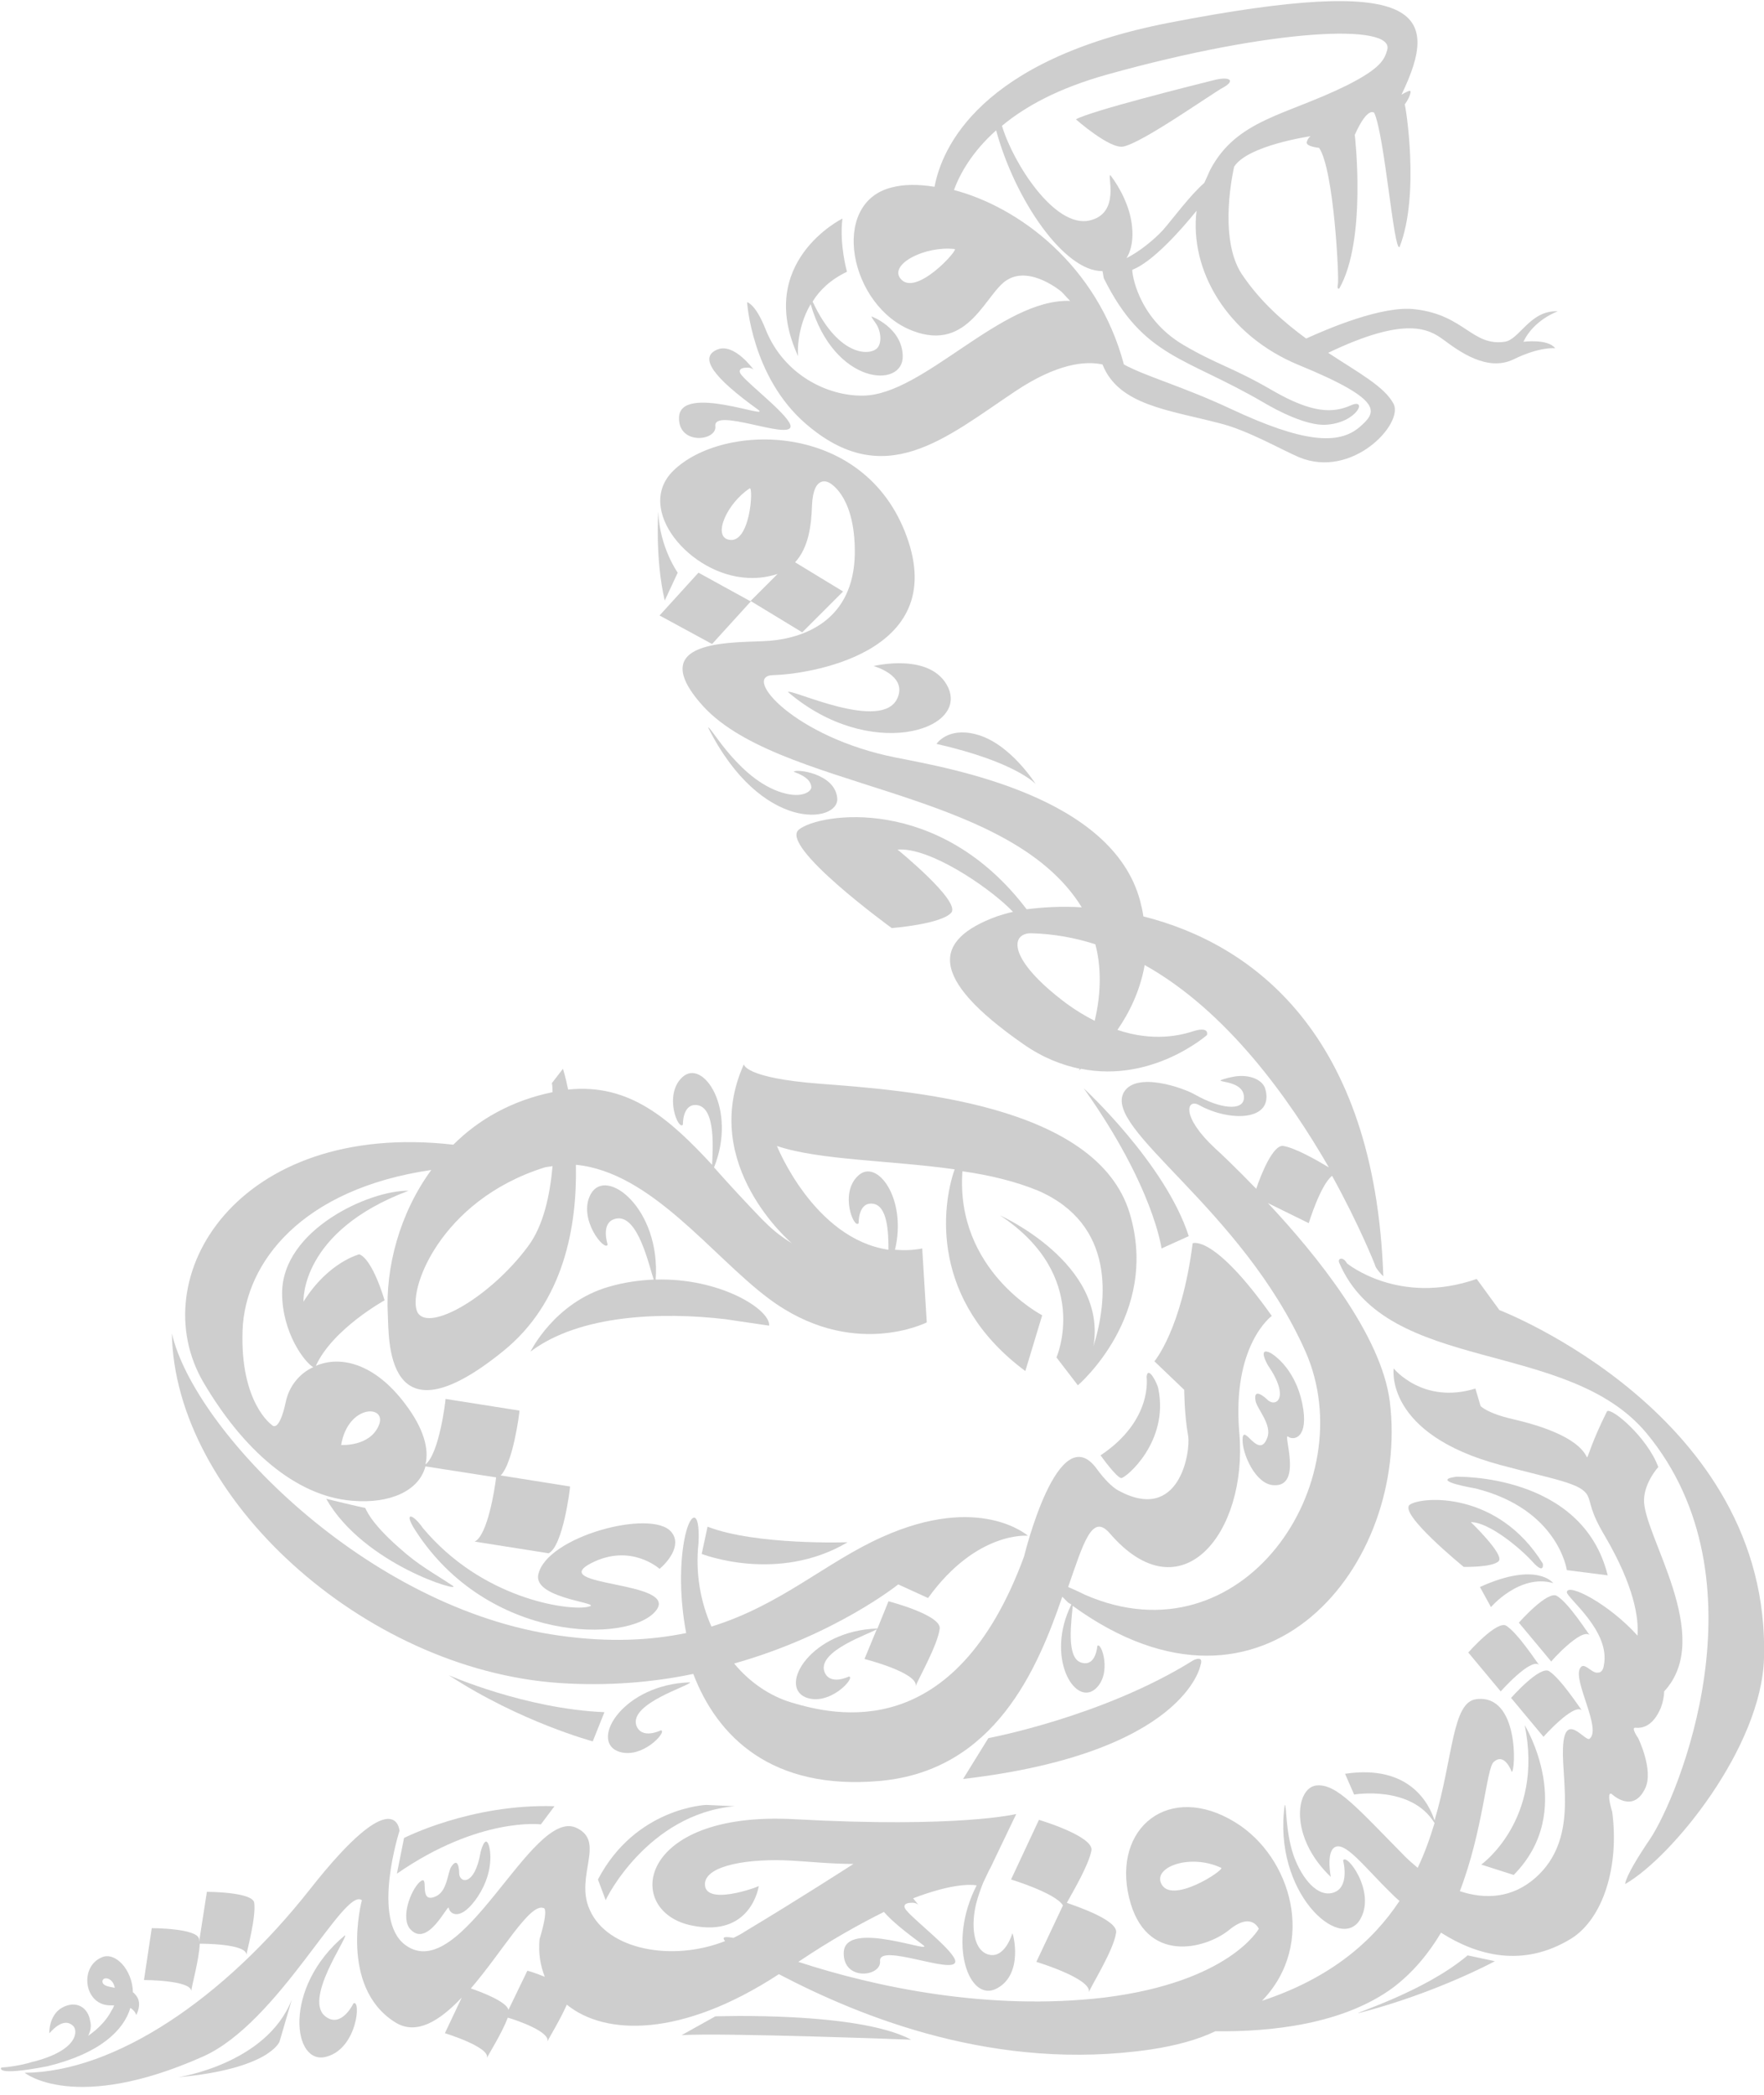 <?xml version="1.0" encoding="utf-8"?>
<!-- Generator: Adobe Illustrator 26.3.1, SVG Export Plug-In . SVG Version: 6.00 Build 0)  -->
<svg version="1.1" id="Layer_1" xmlns="http://www.w3.org/2000/svg" xmlns:xlink="http://www.w3.org/1999/xlink" x="0px" y="0px"
	 viewBox="0 0 272 323" style="enable-background:new 0 0 272 323;" xml:space="preserve">
<style type="text/css">
	.st0{opacity:0.2;}
	.st1{fill:#0B0B0B;}
</style>
<g class="st0">
	<path class="st1" d="M173.2,22.6c3-0.6,13.4-8,15.4-9.1c2-1.1,1-1.8-1.6-1.1c-3.2,0.8-18.8,4.7-21.1,6
		C165.9,18.4,171.1,23,173.2,22.6z"/>
	<path class="st1" d="M124.2,65.3c12.2,10.6,21.6,2.2,32.4-5c6.3-4.2,10.7-4.7,13.4-4.1c2.5,6.3,10.2,7,18.2,9.1
		c4.3,1.1,9.3,4,12.1,5.2c8.2,3.4,16.1-5.1,14.6-8.2c-1.4-2.7-5.4-4.8-10.1-7.9c12.1-5.8,15.6-3.6,17.8-2c2.3,1.7,6.7,5,10.8,3
		c4.1-2,6.4-1.7,6.4-1.7c-1.1-1.5-4.9-1-4.9-1c1.6-3.4,5.3-4.7,5.3-4.7c-4.3-0.2-5.9,4.4-8.2,4.7c-5,0.7-6.2-4.1-13.7-5
		c-5.1-0.7-13.8,3.1-16.9,4.5c-3.4-2.5-7-5.6-9.9-9.9c-3.8-5.7-1.2-16.6-1.2-16.6c2.1-3.3,11.8-4.7,11.8-4.7s-0.4,0.2-0.6,0.9
		c-0.2,0.7,1.9,0.9,1.9,0.9c2.3,3.4,3.1,20.1,2.9,21c-0.2,0.9,0.2,0.7,0.2,0.7c4.3-7.5,2.4-23.7,2.4-23.7c2-4.5,3-3.4,3-3.4
		c1.6,3.5,3,21.3,3.9,20.7c3.2-8.1,0.9-22,0.8-22c0.7-0.9,1.1-2.1,0.8-2.1c-0.3,0-1.3,0.6-1.3,0.6c6.2-12.8,2.9-18.6-35.8-11.1
		c-29.3,5.7-35.1,19.4-36.2,25.3c-2.5-0.4-4.7-0.4-6.6,0.1c-9.7,2.4-6.5,18.4,3.2,22.1c8.8,3.4,11.3-6,14.7-7.9
		c3.6-2.1,8.3,1.9,8.3,1.9l1.3,1.4c-10.6-0.4-22.6,14.5-31.9,14.6c-5.5,0.1-12.2-3.2-15-10.1c-1.6-4.1-2.9-4.3-2.9-4.3
		S115.9,58.1,124.2,65.3z M170.7,11.5c25.8-7.2,44.4-7.9,43.2-3.8c-0.4,1.4-0.9,2.8-6.3,5.5c-9.3,4.6-16.9,5.2-21,13
		c-0.3,0.7-0.6,1.3-0.9,2c-2.2,1.9-4.9,5.6-6.4,7.3c-1.4,1.5-3.6,3.3-5.6,4.3c1.2-1.9,1.1-4.8,0.4-7.2c-1-3.3-2.9-5.6-2.9-5.6
		c-0.5,0,1.6,5.9-3.2,7c-5.4,1.2-11.8-8.9-13.5-14.6C158.1,16.4,163.2,13.6,170.7,11.5z M138.8,42.9c-1.6-2.2,3.8-5,8.4-4.5
		C147.9,38.4,141.1,46,138.8,42.9z M147.1,29.3c0.9-2.5,2.8-5.9,6.5-9.2c2.9,10.7,10.5,21.8,16.4,21.7c0.1,0.6,0.2,1.1,0.2,1.1
		c6.1,12.3,12.6,12.1,24.7,19.2c2.2,1.3,6.5,3.5,9.4,3.4c4.9-0.2,6.7-4.2,4-3c-2.7,1.2-5.9,1.3-12.1-2.3c-6.2-3.6-8.4-3.9-13.7-7
		c-7.3-4.3-8-11.5-7.9-11.6c3.1-1.2,7.4-6,9.9-9.1c-1.1,9.1,4.6,19.2,15.8,23.8c13.4,5.5,11.9,7.3,9.4,9.5
		c-3.3,2.9-8.9,2.4-19.8-2.7c-7.7-3.6-13.1-5-16.6-6.9C169.2,40.8,157,31.9,147.1,29.3L147.1,29.3z"/>
	<path class="st1" d="M125,46.9c3.6,12.5,14.3,13.1,14.2,8c-0.1-4.4-4.8-6.1-4.8-6.1s-0.2-0.1,0.6,1c0.8,1.1,1,2.8,0.4,3.7
		c-0.9,1.4-6,1.8-10.1-7c1.1-1.8,2.8-3.4,5.3-4.6c0,0-1.2-4.2-0.7-8.2c0,0-13.6,6.7-6.8,21.3C123,55,122.7,50.8,125,46.9z"/>
	<path class="st1" d="M110.3,65.7c-0.3-2.9,11.3,2.1,11.6,0.1c0.2-1.4-6.2-6.3-7.5-7.9c-0.8-0.9,0-1.2,0.6-1.2
		c0.8-0.1,1.2,0.3,1.2,0.3c0,0-3-4.2-5.6-3.1c-2.9,1.2-0.6,4.3,6.2,9.2c2.7,1.9-12-4.1-12.1,1.3C104.6,68.7,110.6,68,110.3,65.7
		L110.3,65.7z"/>
	<path class="st1" d="M121.5,106.7c12.5,10.7,27.8,6,24.7-0.7c-2.6-5.5-11.5-3.3-11.5-3.3c0,0,5.2,1.4,3.7,4.9
		C136.1,113,121.9,106.1,121.5,106.7L121.5,106.7z"/>
	<path class="st1" d="M121.3,122.4c-7.1-1.6-11.9-10.8-12.1-10.2c8.2,16.3,20.2,14.7,19.9,10.9c-0.3-3.9-6.5-4.6-6.7-4.1
		c2.2,0.8,2.6,1.6,2.7,2.3C125.2,121.9,124,123,121.3,122.4z"/>
	<path class="st1" d="M183.3,190.6c-3.6-11.2-16.2-22.8-16.2-22.8c10.8,15.2,12,24.7,12,24.7L183.3,190.6z"/>
	<path class="st1" d="M169.7,224.4c0,0,2.5,3.5,3.2,3.5c0.7,0,7.4-5.6,5.7-13.8c-0.1-0.7-1.6-3.7-1.8-1.8
		C176.8,212.4,177.8,219,169.7,224.4z"/>
	<path class="st1" d="M198.6,221.5c0.9,0.7,3.3,0.2,2.2-5.1c-1.2-5.8-4.9-7.8-4.9-7.8c-2.1-1-0.4,1.9-0.4,1.9
		c3.5,5.1,1.2,6.6-0.1,5.3c-0.3-0.3-2.2-2-1.8,0.2c0.2,1.2,2.6,3.7,1.8,5.7c-1.3,3.5-3.7-2.4-3.8,0.2c-0.1,2.2,2,7,4.8,7.1
		C200.9,229.3,197.8,221,198.6,221.5z"/>
	<path class="st1" d="M86.2,259.5c7.5,0.5,14.5-0.1,20.7-1.4c3.7,9.7,12.1,18,28.8,16.5c17.7-1.6,24.3-17.3,28.1-28.4
		c0.3,0.3,0.6,0.6,0.9,0.9c0.2,0.1,0.3,0.2,0.5,0.3c-4,8,0.4,15.6,3.6,13.1c2.8-2.3,1-7.5,0.4-6.7c0,0-0.2,3.1-2.3,2.6
		c-2.7-0.5-1.6-6.9-1.5-8.8c29.8,21.6,52-6.6,48.9-31.5c-1.3-10.2-11.2-22.5-18.8-30.6l6.3,3.1c0,0,1.8-5.9,3.6-7.3
		c4.3,7.8,6.6,13.7,6.6,13.7s0,0.5,1.3,1.8c-1.3-37.5-20.3-51.3-37-55.5c-0.1-0.8-0.3-1.6-0.5-2.4c-4.3-16.1-29.1-20.4-37.7-22.1
		c-15.6-3.1-23.8-12.6-18.9-12.7c4.9-0.1,27.3-3.1,20.6-21.4c-6.5-17.9-28.4-17.6-36-10.1c-6,5.9,2.6,16.1,11.5,16.5
		c1.9,0.1,3.3-0.2,4.6-0.6l-4.2,4.2l-8-4.4l-6,6.6l8.1,4.4l6-6.6l7.9,4.8l6.3-6.3l-7.4-4.5c2.1-2.3,2.5-5.7,2.6-8.7
		c0.2-5,2.6-3.6,2.6-3.6s3.8,1.7,4,10c0.3,10.8-7.2,13.9-13.1,14.4c-4.4,0.4-19.5-0.7-10.8,9.5c11.4,13.6,47.4,12.9,58.9,31.6
		c-3.2-0.2-6.1,0-8.5,0.3c-13.5-17.8-32-14.8-35.1-12.3c-3.2,2.5,14.3,15.2,14.3,15.2s7.7-0.6,9.2-2.4c1.4-1.8-8.3-9.7-8.3-9.7
		c4.9-0.4,13.7,5.6,17.2,9c0.2,0.2,0.4,0.4,0.6,0.6c-1,0.2-1.8,0.5-2.5,0.7c-9.8,3.6-10.7,9.4,4.1,19.7c3,2.1,5.9,3.2,8.7,3.8
		c-0.1,0.2-0.2,0.3-0.2,0.3s0.1-0.1,0.4-0.3c11,2.2,19.4-5.2,19.4-5.2s0.5-1.4-2.1-0.6c-1.8,0.6-6.1,1.7-11.7-0.2
		c1.8-2.6,3.5-6,4.2-10c12.7,7.1,22.3,20.6,28.4,31.2c-2-1.2-5.2-3-7-3.3c-1.6-0.3-3.5,4.5-4.2,6.6c-3-3.1-5.4-5.4-6.3-6.2
		c-5.4-5-4.4-7.8-2.5-6.7c4.7,2.6,11.6,2.5,10.2-2.5c-0.4-1.4-2.4-2.3-4.8-1.9c-1.6,0.3-2.2,0.6-2.1,0.6c0,0.3,3.8,0.2,3.6,2.8
		c-0.2,1.9-3.6,1.6-7.5-0.6c-1.9-1.1-9.1-3.6-11-0.4c-3.3,5.7,18.2,17.9,28,40c8.9,20.2-9.7,48.1-34,37.5c0,0-1.4-0.7-2.6-1.2
		c2.4-6.9,3.7-11.4,6.4-8.3c11,12.8,21.3,0,20-15.4c-1.2-13.6,5-18.1,5-18.1c-9-12.7-12.2-11.2-12.2-11.2
		c-1.7,13.3-5.9,18.2-5.9,18.2l4.6,4.4c0,0,0,3.7,0.6,7.1c0.4,2.4-1.3,13.6-10.8,8.4c-0.9-0.5-2.1-1.7-3.2-3.2
		c-6-8.5-11.3,13.4-11.3,13.4c-10.7,29.1-29.2,24.5-35.9,22.5c-3.3-1-6.4-3.1-8.8-6c15.6-4.4,25.3-12.2,25.3-12.2l4.6,2.1
		c7.5-10.4,15.4-9.6,15.4-9.6s-7.4-6.6-22.5,0.2c-8.7,3.9-15.6,10.5-26.3,13.8c-1.7-3.8-2.5-8.3-2-12.8c0.3-5.6-1.4-4.9-2.2-0.5
		c-0.7,3.8-0.7,9,0.3,14.3c-5.4,1.1-11.7,1.5-19.5,0.4c-29.8-4.1-56.4-31.7-59.8-46.6C26.9,230.8,55.9,257.4,86.2,259.5L86.2,259.5z
		 M112.3,83.2c-2.4-0.6-0.2-5.6,3.3-7.9C116.2,75,115.7,84.1,112.3,83.2z M168.8,157.4c-1.4-0.7-2.9-1.6-4.4-2.7
		c-9.2-6.9-8.6-10.9-5.3-10.8c3.4,0.1,6.7,0.7,9.8,1.7C170,149.8,169.6,154,168.8,157.4L168.8,157.4z"/>
	<path class="st1" d="M144.9,251.1c0.2-2.1-7.9-4.2-7.9-4.2l-1.7,4.2c-10.2,0.3-15.3,8.8-11.1,10.6c3.7,1.5,7.8-3.1,6.7-3.2
		c0,0-3,1.5-3.8-0.8c-1-3.2,7.1-5.8,8.1-6.5l-1.9,4.6c0,0,8.3,2.1,7.9,4.2C141.4,259.2,144.6,253.7,144.9,251.1z"/>
	<path class="st1" d="M130.7,237.8c0,0-14.1,0.5-21.6-2.4l-0.9,4.2C108.2,239.6,119.9,244.2,130.7,237.8z"/>
	<path class="st1" d="M185.1,256.8c0.6-1.7-1.1-0.8-1.1-0.8c-13.9,8.7-31.6,12-31.6,12l-3.9,6.3
		C182.7,270.3,185.1,256.8,185.1,256.8z"/>
	<path class="st1" d="M106.4,259.4c-10.2,0.3-15.4,8.8-11.2,10.6c3.7,1.5,7.8-3.1,6.7-3.2c0,0-3,1.5-3.8-0.8
		C97.1,262.6,106.5,259.9,106.4,259.4z"/>
	<path class="st1" d="M91.2,241c6.1-3.1,10.5,0.9,10.5,0.9c1-0.8,3.6-3.6,1.8-5.7c-3-3.6-19.3,0.7-20.5,6.6c-0.8,3.9,11.1,4.4,7.4,5
		c-3.1,0.5-16.1-1.3-25.2-12.2c-1.6-2.3-3-2.5-1.2,0.3c11.2,17.5,33,17.5,37.1,12.5C105,243.7,84,244.7,91.2,241z"/>
	<path class="st1" d="M61.6,238.7c-4.8-4.2-5.2-6.2-5.3-6.2c-0.7-0.1-6-1.4-6-1.4c5.8,10.2,21.2,14.6,19.5,13.4
		C66.8,242.5,64.6,241.4,61.6,238.7z"/>
	<path class="st1" d="M54.3,231.4c5.8,0.5,10.3-1.5,11.3-5.3l10.9,1.7c-0.2,1.7-1.3,8.9-3.3,9.9l11.4,1.8c2.2-1.1,3.3-9.9,3.3-10.3
		l-10.7-1.7c1.9-1.9,2.9-9.6,2.9-10l-11.4-1.8c0,0.4-1,8.5-3.1,10.1c0.6-2.4-0.3-5.6-3.1-9.3c-4.8-6.4-10.1-7.5-13.8-5.9
		c2.6-5.7,10.6-10.1,10.6-10.1s-1.8-6.3-3.9-7.1c0,0-4.8,1.2-8.6,7.3c0,0-0.6-10.8,16.2-17.1c-6-0.1-19.5,6-19.5,15.8
		c0,6.1,3.5,10.7,4.8,11.4c-2.2,1-3.7,3-4.2,5.2c-1.1,5.2-2.2,3.7-2.2,3.7s-4.9-3.4-4.5-14.6c0.4-10.5,9.2-21.8,29.1-24.7
		c-4.9,6.7-7.1,15.1-6.7,22.3c0.2,3.4-0.6,20.5,17.7,5.7c9.5-7.6,11.5-19.4,11.3-28.8c11.6,1.1,21,14.1,29.7,20.6
		c12.8,9.6,24.4,3.7,24.4,3.7l-0.7-11.4c-1.5,0.3-2.9,0.3-4.2,0.2c1.9-7.9-2.8-14.2-5.7-11.4c-2.9,2.7-0.6,8.3,0.1,7.3
		c0,0-0.1-3.3,2.2-3c2.2,0.3,2.4,4.2,2.4,7.1c-11.5-1.7-17.2-16-17.2-16c6.5,2.2,17.5,2.2,27.4,3.6c-2,5.7-3.8,20.2,10.9,31.1
		l2.6-8.6c0,0-13.4-6.9-12.3-22.2c4.3,0.6,8.3,1.6,11.7,3c11.9,5.2,10.7,16.9,8.5,24c2.2-12.8-14.4-20.2-14.4-20.2
		c14.2,9.4,8.7,21.9,8.7,21.9l3.3,4.3c0,0,12.7-10.8,8-26.5c-5.1-17-34.7-19-47.8-20c-11.7-0.9-11.7-3-11.7-3
		c-7,15.5,7.4,27.6,7.4,27.6c-2.1-1.3-3.2-2.3-4.6-3.7c-2.6-2.7-5.1-5.4-7.4-8c3.6-9-1.7-16.9-4.9-13.9c-2.9,2.7-0.6,8.3,0.1,7.3
		c0,0-0.1-3.3,2.2-3c2.9,0.4,2.4,6.9,2.3,9.2c-6.5-7-12.7-12.6-22.2-11.6c-0.4-2-0.8-3.2-0.8-3.2l-1.7,2.2c0,0,0.1,0.5,0.1,1.4
		c-6.3,1.3-11.4,4.2-15.3,8.1c-33.4-3.8-48,20.6-38.5,36.7C37.4,223.4,45.5,230.7,54.3,231.4L54.3,231.4z M58.4,219.8
		c-1.4,3.3-5.8,3-5.8,3C53.7,216.4,59.8,216.6,58.4,219.8z M84,180c0.4-0.1,0.8-0.1,1.2-0.2c-0.4,4.5-1.4,9.2-3.8,12.4
		c-5.8,7.8-15.2,13.2-17,10.2C62.7,199.3,67.7,185.1,84,180z"/>
	<path class="st1" d="M118.6,204.4c0.2-2.5-7.6-7.4-17.5-7.1c0.8-10.9-7.6-17.5-10-13.2c-2.1,3.8,2.2,9,2.6,7.8c0,0-1.2-3.5,1.3-4
		c3.4-0.7,5.1,7.4,5.8,9.4c-2.2,0.1-4.5,0.4-6.9,1.1c-8.4,2.4-12.1,10-12.1,10c7.7-5.8,20.5-6.1,30-5
		C111.8,203.4,118.5,204.4,118.6,204.4L118.6,204.4z"/>
	<path class="st1" d="M93.2,264c-12.2-0.5-24-5.7-24-5.7c11,7.2,22.2,10.2,22.2,10.2L93.2,264z"/>
	<path class="st1" d="M231.2,202l-3.5-4.8c-12,4.2-20-2.4-20-2.4c-0.6-1.1-1.5-0.8-1.2-0.1c7.4,17.3,35.2,11.6,47.4,26.3
		c18.7,22.6,4.9,56.1,0.5,62.6c-4,5.9-3.8,6.9-3.8,6.9c7.3-4.2,21-21.1,21.4-34.8C273.1,218.1,231.2,202,231.2,202z"/>
	<path class="st1" d="M248.5,276.6c0,0,3.3,3.2,5.2-0.9c1.3-2.8-1.1-7.7-1.1-7.7s-1.2-1.7-0.4-1.6c1,0.1,2.7-0.2,3.9-3.1
		c0.3-0.8,0.5-1.7,0.5-2.5c7.9-8.5-3.3-24.2-3.1-29.6c0.1-2.7,2.2-5,2.2-5c-1.7-4.6-7.2-9.2-7.9-8.6c-2.5,5-2.9,7.1-3.1,7.1
		c-1.5-3.2-7.6-5-11.5-5.9c-3.9-0.9-4.9-2-4.9-2l-0.8-2.7c-8.1,2.5-12.6-3.1-12.6-3.1s-1.5,10.1,16.5,14.9
		c8.6,2.3,12.4,2.8,13.4,4.7c0.6,1.2,0.3,2.3,2.7,6.3c4.5,7.7,5.2,12.6,5,15.3c-4.4-4.9-10.8-8.2-10.9-6.7c0,0.9,6.8,6,5.7,11.3
		c-0.1,0.7-0.4,1.1-0.9,1.1c-1,0.2-2.2-1.9-2.8-0.6c-1,2,3.4,9.3,1.5,10.8c-0.7,0.5-3.9-4.5-4.1,1.5c-0.2,5.2,2.3,14.1-4.2,19.9
		c-3.6,3.2-7.8,3.4-11.7,2.1c3.6-9.4,4.1-18.9,5.2-19.9c1.7-1.6,2.8,1.5,2.8,1.5c0.6,0,1.2-12.1-5.5-11.2c-3.7,0.5-3.5,8.9-6.4,18.7
		c-0.8-2.5-3.8-8.7-13.8-7.2l1.4,3.2c0,0,8.8-1.5,12.4,4.4c-0.7,2.3-1.5,4.6-2.6,6.9c-0.7-0.6-1.3-1.1-1.9-1.7
		c-7.5-7.6-10.6-11.3-13.7-11c-3.2,0.3-4.3,7.9,2.2,14.1c0,0-0.7-3.6,0.5-4.5c1.6-1.2,4.6,2.9,8.8,7c0.4,0.4,0.8,0.8,1.3,1.2
		c-4.1,6.2-10.6,11.9-21.2,15.4c8.5-8.8,4.5-22.2-4.1-27.5c-10.2-6.3-19,0.8-16.4,11.6c2.5,10.4,11.8,7.9,15.4,5
		c3.5-2.9,4.6-0.2,4.6-0.2s-4.5,8.2-23.8,10.6c-17.8,2.1-35.3-1.6-47.2-5.5c5.2-3.5,9.6-5.9,13.2-7.7c1.2,1.4,3.2,3,5.9,5
		c2.7,1.9-12-4.1-12.1,1.3c-0.1,4.4,5.8,3.7,5.6,1.3c-0.3-2.9,11.3,2.1,11.6,0.1c0.2-1.4-6.2-6.3-7.5-7.9c-0.8-0.9,0-1.2,0.6-1.2
		c0.8-0.1,1.2,0.3,1.2,0.3s-0.3-0.4-0.8-1c5.5-2.1,8.5-2.2,9.8-2c-4.6,8.9-1.2,18.2,3.1,15.9c4.2-2.2,2.5-8.6,2.4-8.5
		c0,0-1.2,4.2-3.9,3.2c-2.3-0.9-2.4-4.8-1.7-7.7c0.3-1.2,0.7-2.3,1.1-3.3l0.9-1.9c0.4-0.7,0.6-1.2,0.7-1.4l3.5-7.3
		c0,0-8.8,2.2-34.3,0.8c-24.3-1.3-26.3,14.3-15.7,16.4c9.2,1.9,10.3-6.1,10.3-6.1c-0.2,0.2-8.5,3.2-8.3-0.4
		c0.2-2.8,6.8-3.9,13.5-3.5c2,0.1,5.9,0.5,9.4,0.5c0,0-8.2,5.3-16.7,10.4c-0.6,0.4-1.2,0.7-1.8,1c-1.7-0.3-1.7,0-1.3,0.5
		c-8.1,3.2-18.2,1.4-20.9-4.9c-2.3-5.2,2.6-10.5-2.1-12.6c-6.9-3-17.6,24.5-26.3,18.1c-5.3-3.9-0.9-17.6-0.9-17.6s-0.5-7.9-13.8,9
		s-30.1,28.2-44,28.3c0,0,7.7,6.3,27.5-2.5c11.7-5.2,21.8-26.3,24.5-24.1c0,0-3.6,13.3,5.1,18.8c3.3,2.1,6.9-0.2,10.3-3.8l-2.6,5.5
		c0,0,6.9,2.1,6.5,3.8c0.2-0.5,2.3-3.8,3.2-6.2c1.4,0.4,6.6,2.2,6.1,3.7c0.2-0.5,2-3.4,3-5.7c5.9,4.8,17.7,5.1,32.7-4.7
		c12.8,6.7,33.6,15.1,57.4,11.6c3.9-0.6,7.2-1.5,9.9-2.8c8.4,0.1,19.7-1,27.5-6.8c3-2.3,5.4-5.2,7.3-8.4c5.5,3.5,12.6,5.5,20.1,0.9
		c4.9-3.1,7.4-11.1,6.3-19.5C247.6,276,248.5,276.6,248.5,276.6L248.5,276.6z M179,290.3c-1-2.5,4.6-4.5,9.3-2.3
		C188.9,288.3,180.4,293.9,179,290.3z M81.3,303.9l-2.9,6c-0.3-1.3-4.3-2.8-5.8-3.3c4.9-5.7,9.1-13.2,11.2-12.4c0,0,0.9-0.2-0.6,4.8
		c-0.2,2.1,0.1,4,0.8,5.8C82.5,304.2,81.3,303.8,81.3,303.9L81.3,303.9z"/>
	<path class="st1" d="M224.5,227.7c-4.2,0.6,3,1.8,3,1.8c12.8,3.2,14.1,12.6,14.1,12.6l6.3,0.8C244,227.1,224.5,227.7,224.5,227.7z"
		/>
	<path class="st1" d="M217.4,232c-1.9,1.3,8.3,9.6,8.3,9.6s4.5,0.1,5.4-0.9c0.9-1-4.3-6-4.3-6c2.8,0,7.6,4,9.5,6.1
		c1.9,2.1,1.6,0.3,1.6,0.3C231,229.9,219.3,230.7,217.4,232L217.4,232z"/>
	<path class="st1" d="M245.1,252.1c-0.4-0.5-3.2-4.9-5-6c-1.4-1-5.9,4.1-5.9,4.1l5,6C239.1,256.2,243.8,251,245.1,252.1z"/>
	<path class="st1" d="M243.9,263.7c-0.4-0.5-3.2-4.8-5-6c-1.4-1-5.9,4.1-5.9,4.1l5,6C237.9,267.9,242.6,262.6,243.9,263.7
		L243.9,263.7z"/>
	<path class="st1" d="M226.4,254.8l5,6c0,0,4.6-5.2,5.9-4.1c-0.4-0.5-3.2-4.8-5-6C230.9,249.7,226.4,254.8,226.4,254.8L226.4,254.8z
		"/>
	<path class="st1" d="M228.4,287.5l5,1.6c9.8-9.9,1.7-23.1,1.7-23.1C238.1,280.6,228.4,287.5,228.4,287.5L228.4,287.5z"/>
	<path class="st1" d="M205.3,291.9c-2.6,0.5-4.9-3-5.9-6c-1.2-3.6-1-7.7-1.3-7.6c-1.9,13.4,8.5,22.8,11.6,17.7
		c2.6-4.3-2.2-10.5-2.6-9.1C207.1,286.8,208.3,291.3,205.3,291.9z"/>
	<path class="st1" d="M172.1,298c0.3-1.9-5.9-4-7.6-4.6c1.1-2,3.4-5.9,3.8-8.1c0.3-2.2-8.1-4.7-8.1-4.7l-4.3,9.2c0,0,6.9,2.1,8,4
		l-4.1,8.7c0,0,8.6,2.6,8.1,4.7C168.1,306.4,171.7,300.8,172.1,298L172.1,298z"/>
	<path class="st1" d="M113.3,278.5l-4.4-0.2c0,0-10.9,0.4-16.7,11.5l1.2,3.2C93.3,293,99.8,279.7,113.3,278.5L113.3,278.5z"/>
	<path class="st1" d="M74.1,285.6c-0.9,5.3-3.3,4.8-3.3,3.2c0-0.4-0.1-2.6-1.2-1c-0.6,0.9-0.6,3.8-2.4,4.6c-2.9,1.3-0.8-3.7-2.5-2.2
		c-1.4,1.3-3,5.6-1.4,7.3c2.7,2.9,5.8-4.1,5.9-3.3c0.2,1,1.9,2.1,4.5-1.8c2.8-4.3,1.7-7.8,1.7-7.8C74.8,282.7,74.1,285.6,74.1,285.6
		L74.1,285.6z"/>
	<path class="st1" d="M83.4,281.3l2.1-2.8c-12.9-0.4-23.2,4.9-23.2,4.9l-1.1,5.5C73.9,280.1,83.4,281.3,83.4,281.3z"/>
	<path class="st1" d="M54.5,308.9c0,0-1.8,3.8-4.2,2.1c-3.7-2.5,3.4-12.3,2.9-12.6c-9.7,8-8.1,20.3-2.8,18.7
		C55.1,315.8,55.7,308.2,54.5,308.9L54.5,308.9z"/>
	<path class="st1" d="M29.5,307c0-0.6,1.2-4.8,1.3-7.3c0.5,0,7.2,0,7.2,1.7c0.1-0.7,1.5-5.8,1.2-8c-0.2-1.7-7.3-1.7-7.3-1.7
		l-1.2,7.7c0-0.1,0-0.3,0-0.4c-0.2-1.7-7.3-1.7-7.3-1.7l-1.2,8C22.2,305.3,29.4,305.3,29.5,307L29.5,307z"/>
	<path class="st1" d="M20.1,309.6c0.8,0.5,0.9,1.1,0.9,1.1s1-1.7,0-3c-0.2-0.2-0.3-0.4-0.5-0.5c-0.1-3.6-2.8-6.3-4.8-5.4
		c-3.6,1.5-2.7,7.6,1.5,7.4c0.1,0,0.2,0,0.4,0c-0.1,0.3-0.2,0.5-0.4,0.8c-0.7,1.4-2,2.8-3.6,3.9c0.4-0.8,0.5-1.6,0.3-2.3
		c-0.3-2-2.1-3.3-4.4-2c-2,1.2-1.9,3.9-1.9,3.9c0.1,0,2.1-2.7,3.7-1.1c0.7,0.7,0.8,3.6-5.8,5.4c-0.5,0.1-0.8,0.2-1.1,0.3
		c-1.5,0.4-2.9,0.6-4.2,0.7c0,0-1.2,1.4,7.1-0.2C15.5,316.6,19.1,313,20.1,309.6L20.1,309.6z M15.8,305.6c-0.1-0.9,1.6-0.8,1.9,0.9
		C16.7,306.3,15.9,306.2,15.8,305.6z"/>
	<path class="st1" d="M239.5,244.1c0,0-2.5-3.4-11.3,0.6l1.7,3.1C229.8,247.9,234.3,242.6,239.5,244.1z"/>
	<path class="st1" d="M209.5,310.4c12-3.1,21-8,21-8l-4.2-0.9C219.7,307.1,208.5,310.5,209.5,310.4z"/>
	<path class="st1" d="M110.3,310.9l-5.2,2.9c6.4-0.4,35.4,0.7,35.4,0.7C132.3,310.1,110.3,310.9,110.3,310.9z"/>
	<path class="st1" d="M27.4,320.3c14.2-1.3,15.7-5.5,15.7-5.5l1.9-6.5C41.1,318.3,27.4,320.3,27.4,320.3z"/>
	<path class="st1" d="M104.5,88.3c0,0-2.8-3.9-3-9.4c0,0-0.5,7.3,1,13.7L104.5,88.3z"/>
	<path class="st1" d="M159.7,120.9c0,0-4-6.4-9.3-7.7c-4.3-1.1-6,1.5-6,1.5C156.7,117.5,159.7,120.9,159.7,120.9z"/>
</g>
</svg>
